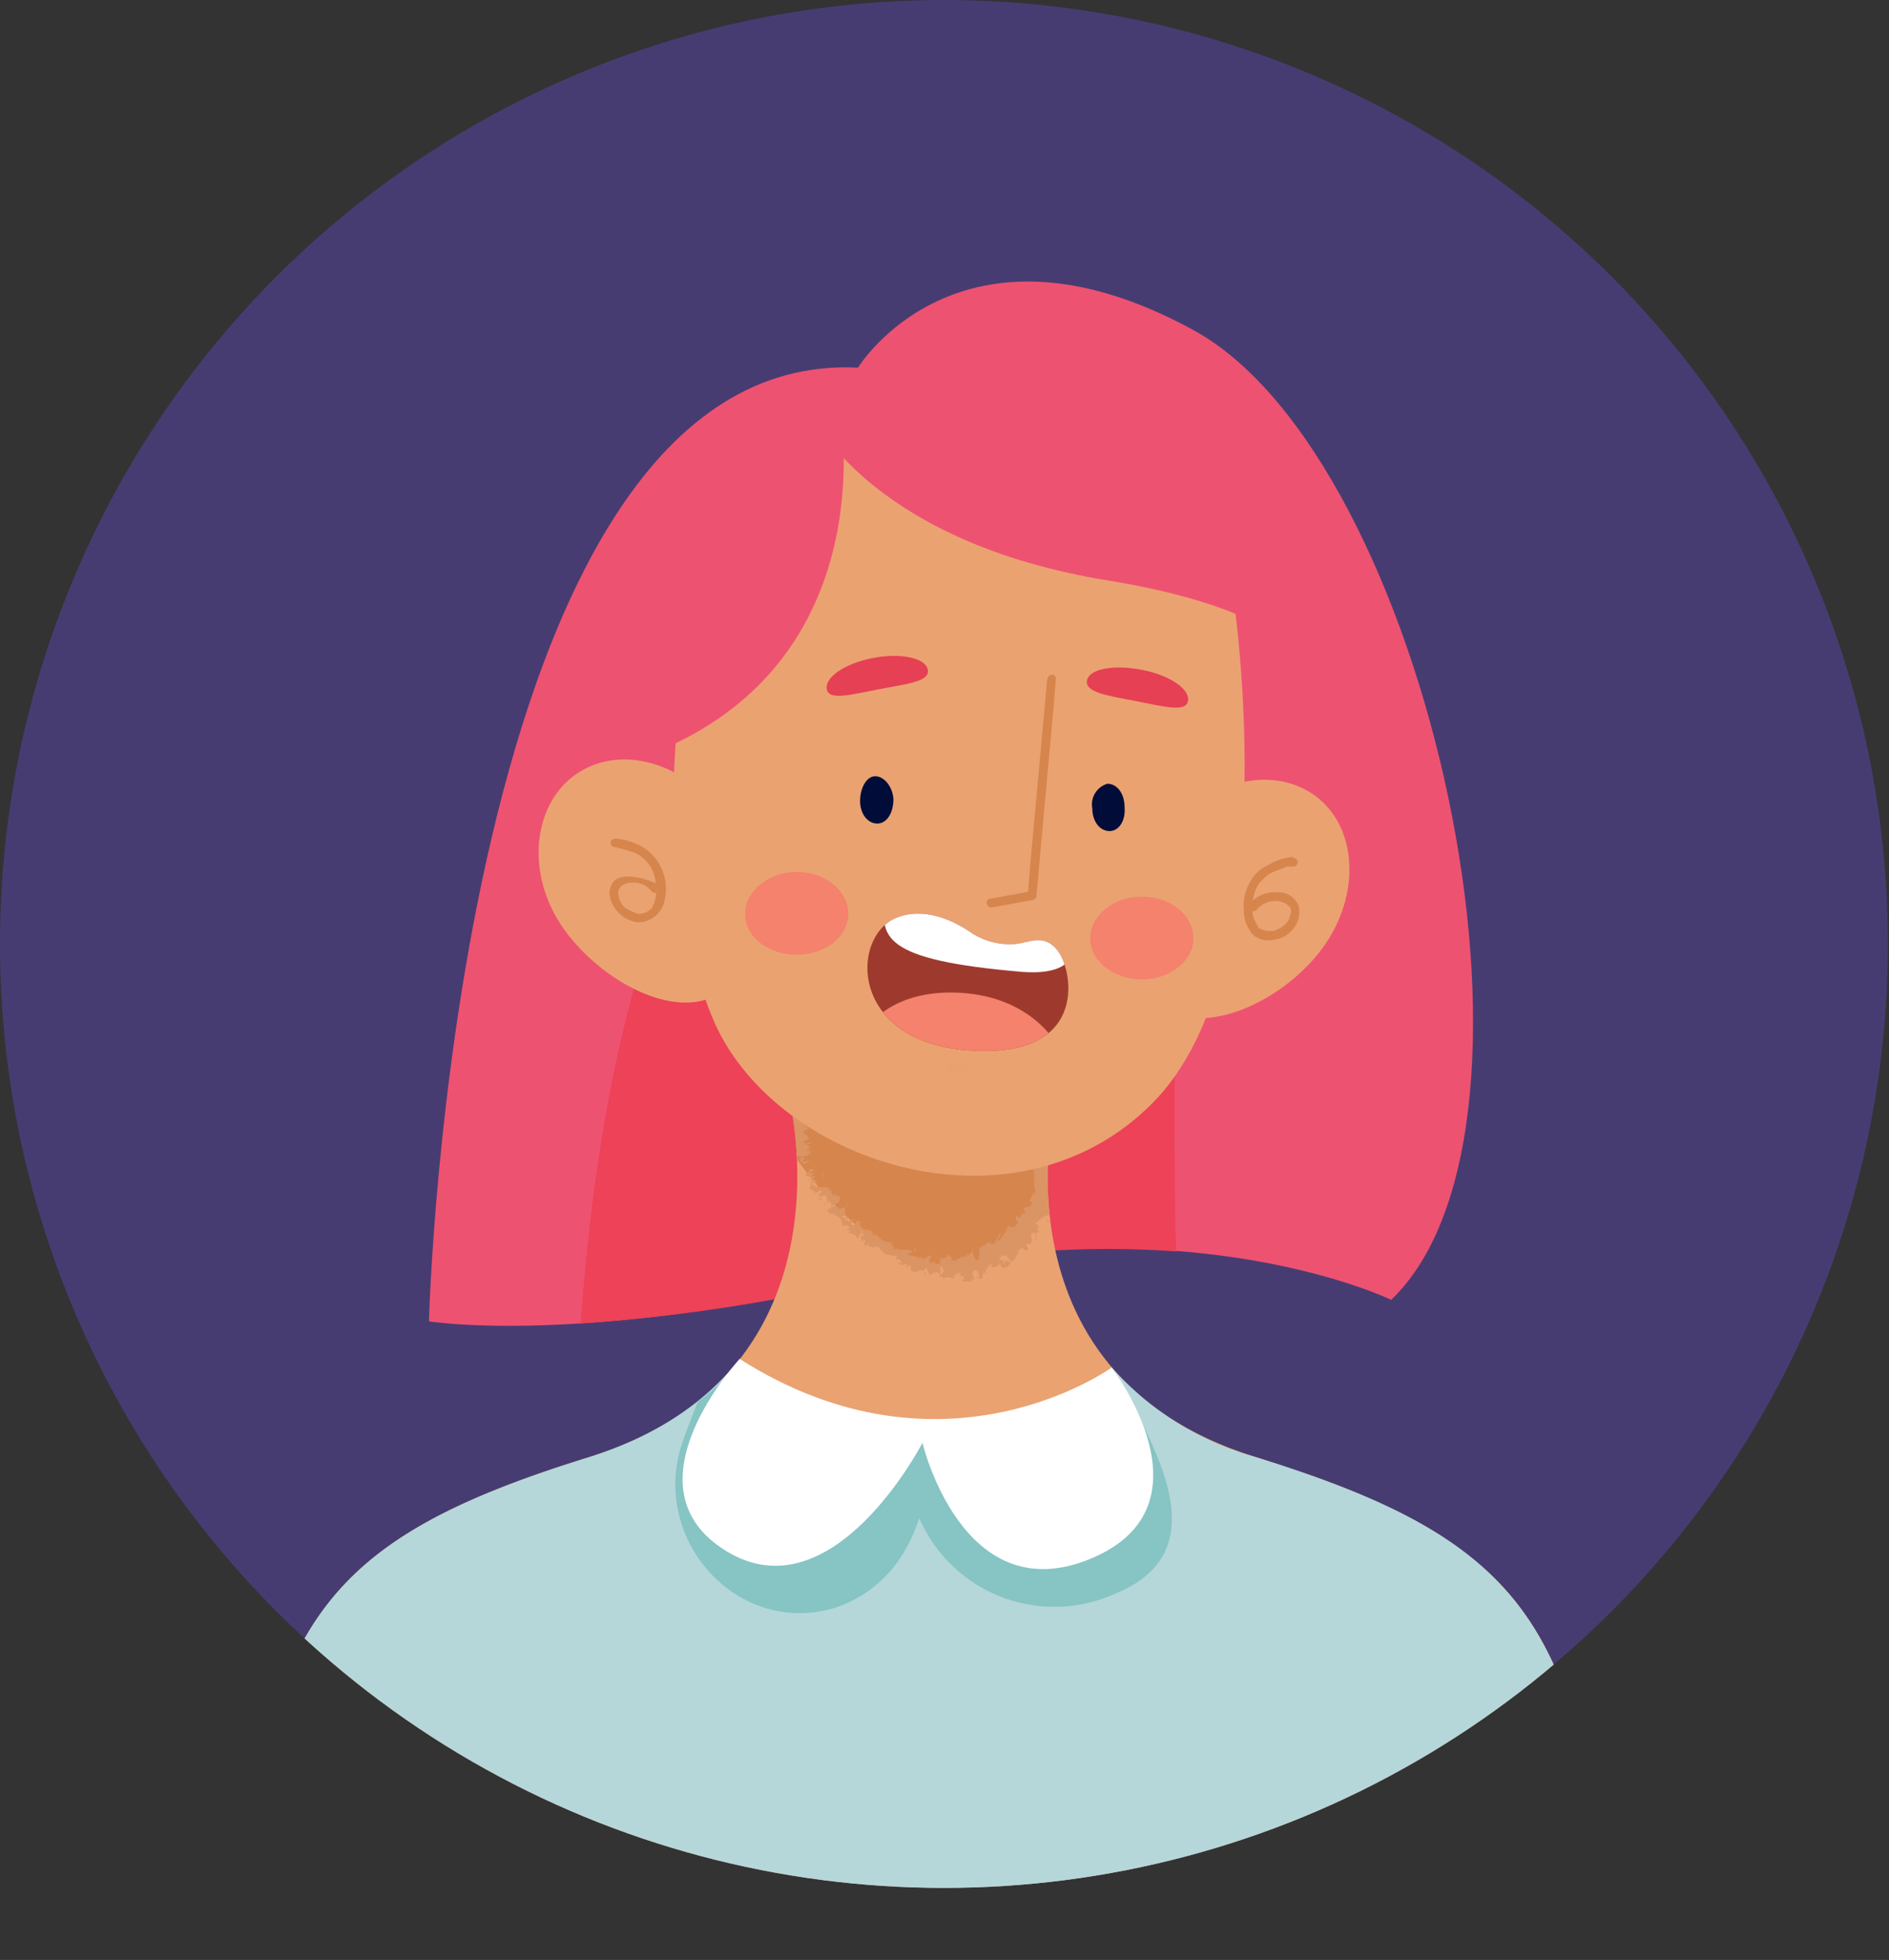 <svg xmlns="http://www.w3.org/2000/svg" viewBox="0 0 175.7 182.3"><rect x="0" y="0" width="175.7" height="182.3" fill="#333333" stroke="none"/><defs><clipPath id="clip-path"><circle class="leader-2-1" cx="87.8" cy="87.8" r="87.8"/></clipPath><clipPath id="clip-path-2"><path class="leader-2-1" d="M54.9 135.5c25.3-7.9 18.4-33.9 18.4-33.9l11.6-1.4v-.2h1.8v.2l11.6 1.4s-6.9 26 18.4 33.9 30.9 15.7 32.9 46.8H22c2-31.1 7.7-39 32.9-46.8z"/></clipPath><clipPath id="clip-path-3"><path class="leader-2-1" d="M94.5 87.8a6.5 6.5 0 01-4.1-1c-1.7-1.2-4.5-2.5-7.1-1.4-4.2 1.8-4.3 11.5 6.8 12.3s9.7-7.2 8.4-9.1-2.8-.9-4-.8z"/></clipPath><style>.leader-2-1{fill:none}.leader-2-4{fill:#ee5271}.leader-2-6{fill:#eaa271}.leader-2-8{fill:#d6854d}.leader-2-9{fill:#db9464}.leader-2-10{fill:#010c39}.leader-2-13{fill:#fff}.leader-2-14{fill:#f4826c}.leader-2-16{fill:#e64054}.leader-2-18{fill:#87c4c4}</style></defs><circle cx="87.8" cy="87.8" r="87.8" fill="#473c72"/><circle class="leader-2-1" cx="87.8" cy="87.8" r="87.8"/><g clip-path="url(#clip-path)"><path class="leader-2-4" d="M79.8 34.2s9.4-15.4 31.2-3.5 35.3 74 18.4 90.2c0 0-18.6-9-46.9-2.3s-42.6 4.3-42.6 4.3 2.3-90.6 39.9-88.7z"/><path d="M79.9 57.2c-19 15.2-24.1 42.1-25.9 65.9a164.2 164.2 0 0028.5-4.5 88.3 88.3 0 0126.9-2.2c-.5-13.9.6-27.9-1.8-41.8-2.3-11.9-19.8-23.7-27.7-17.4z" fill="#ed4257"/><path class="leader-2-6" d="M67.4 76.2c3.2 5.2 3.7 13.5-.5 16.2S55.4 91 52.1 85.9s-2.4-11.5 1.8-14.1 10.2-.7 13.5 4.4zM108.5 77.5c-3.6 4.9-4.7 13.1-.6 16.1s11.5-.5 15.1-5.4 3.3-11.3-.7-14.2-10.2-1.4-13.8 3.5z"/><g clip-path="url(#clip-path-2)"><path class="leader-2-6" d="M54.9 135.5c25.3-7.9 18.4-33.9 18.4-33.9l11.6-1.4v-.2h1.8v.2l11.6 1.4s-6.9 26 18.4 33.9 30.9 15.7 32.9 46.8H22c2-31.1 7.7-39 32.9-46.8z"/><path class="leader-2-8" d="M74.1 107.8a38.1 38.1 0 00-.8-6.2l11.6-1.4v-.2h1.8v.2l11.6 1.4a35.9 35.9 0 00-.8 9.8c-2.5 5.2-11.7 12.5-23.4-3.6z"/><path class="leader-2-9" d="M74.7 107.3c-.1.1-.3.2-.2.3l.4-.2zM74.6 108.3a.9.9 0 00.7-.4l-.6.2c-.1-.1 0-.2.1-.3s-.1-.2-.3-.1 0 .5.3.5zM87.4 118.3h-.1a.1.1 0 00.1 0zM88.6 118.7zM81.4 115.8v.2c.2-.1.1-.1 0-.2zM76.1 108.8H76a.1.1 0 00.1.1zM79 114.4zM77.3 112.9l.4-.2h-.2zM80.1 115.4zM74 107.8v-.1h-.2l.2.1zM90.9 118.8h-.1c0 .1 0 0 .1 0zM99.4 102.8c-.4.4-.3-.4-.7.1s.4.3.7-.1zM76.1 108.9zM95.3 116.3zM91.9 117.8zM96.4 114.7c0-.1.1 0 .1-.1h-.1zM97.6 113.1zM75.3 102.7v-.3c0 .2-.1.3 0 .3zM76 108.9zM94.6 113l.2-.2zM87.4 101.5zM95.2 112.2z"/><path class="leader-2-9" d="M75.4 103.1l-.7-.5h-.1c0-.2.4.2.6.4s-.4-.4-.3-.4h.2c-.2-.3.1 0 .1-.4-.1-.2-.1-.4-.2-.5s.2-.3.2-.1v.2c.2.4-.1.2 0 .4l.3-.3h.3c.1.4-.4.2-.1.5h-.3c.3.5-.2 0 .1.6s.4-.3.8-.2-.1-.3 0-.5.5.8.9.3 0-.7.4-.5v.4c.4 0 .1-.6.6-.4s-.3.2-.2.2.1-.2.3-.2v.3l1.2-.5a.4.4 0 00.1.3 2.8 2.8 0 011.8.1v-.4c.1 0 .1.2.1.2s0-.2.1-.3.1.1.1.2 1-.7 1.4-.4H83c.4.1.3-.7.6-.4a5.7 5.7 0 011.3-.1h.7l.2-1v-.1l-1.1 1c.1.1.2.1.3.3s.3-.1.7-.1.2-.1.2-.3.4.4.9.5l-1.5-1.4h-.1l.2.2 1.1 1.3.3-.3v.3l.3-.3v.4h.2a.4.4 0 01-.1-.3c.3-.1.6.3.6.5l.6-.2c0 .1-.1.1-.2.2s0 .4.4.1 0-.2 0-.3a.6.6 0 00.8.2v.3a7.4 7.4 0 001.5 0c-.2-.1-.1-.5 0-.5v.4c.2-.3-.1-.2.1-.4s.1.4 0 .5h.2v.3c.1-.2.3.4.5 0h1.2c0-.3.2-.2.3-.4s.6.4 1 .4.1-.2.2-.4.4.3.2.5l1.1-.2c0-.1-.1-.2 0-.2s.2.1.1.2a.4.4 0 01.5 0c.2 0 .2.1.2.2s-.1.4.2.1l.5-.2-.5.3h.1c.2-.1.2 0 .1.1s-.1.1 0 .2-.4-.1-.4.4.1.7-.2.9h.2c.1.2-.2.2-.2.3s.2-.2.3-.1-.6 2.2-.8 3.4 1 .2.5.8l-.3-.2a2.7 2.7 0 01.2 1.3v.6a.4.4 0 00.1.3c0 .1 0 .2.1.2h-.2c-.3 0 0 .1.2.2H96c-.1 0 0 0 0 .1s.1.2-.1.1c0 .2-.3.4 0 .5s-.1.5-.4.5-.4.3 0 .6a.4.4 0 00-.6.4c-.1-.1-.2 0-.3-.2s-.2.4 0 .5-.2.8-.8.4a4.8 4.8 0 01-.9 1.4c-.3-.4.4-.3.1-.7l-.3.6c-.1.2-.2.4-.5.4s0-.2 0-.3l-.6.4a1 1 0 00-.5.4c-.1-.1 0-.1 0-.2s-.2 0-.1.2c.3.3-.1.8 0 1s-.5 0-.5-.9-.1.2 0 .3-.2-.1-.1-.3-.1.4-.4.5v-.3c-.1.2-.2.5-.4.4s-.1-.1 0-.1-.3.2-.5.3a.6.6 0 01-.6.1c.1-.5-.1-.1-.2-.5h-.2v.2c-.2 0-.4.3-.6.1h-.2l.2.2c-.2.2 0 .5-.3.4s-.2-.1-.3-.3c-.1.1-.3.2-.4.1s.1-.5.1-.6-.5.1-.7.4v-.3l-.2.2a.2.2 0 010-.3c-.3-.2 0 .5-.3.2h.1c-.3-.2-.7-.1-1-.3s.3 0 .3-.3-1.1 0-1.5-.3h.1c-.3.5-.2-.4-.5-.3s.2-.2.1-.2-.6-.1-1.1-.3h.1l-.5-.5c-.1.1-.2 0-.3.2a.5.5 0 00-.6-.6c-.3-.1-.6-.2-.6-.6s.2 0 .1-.1l-.4-.2a.6.6 0 00-.1.4c-.2.1-.3.1-.4 0s.2-.3.3-.5l-.2.2c.1-.5-.4.3-.4-.1h-.4c.2-.3.2 0 .4-.2s-.7.2-.6-.2h.3c.1-.4 0-.3 0-.5v-.3h-.1c-.7.4-.4-.2-1-.1s.3-.2.5-.4 0-.3.1-.3 0-.4-.5-.3-.1-.1.2-.2-.2.1-.3.2-.1-.8-.8-.8-.7 0-1.1-.2.4-.2.4-.2-.2-.3-.4-.4a.2.2 0 00.2-.2c-.1-.1-.3.1-.3-.1l.4-.2h-.6c.1-.2.2-.1.4-.2s-.5-.3-.8-.1.2-.2.3-.1.1.2 0 .3h-.1c-.5.5.4.4.5.6l-.4.2h.4c0 .1-.2.3-.3.2s.2.1.1.4h-.1c0 .4.6.2.4.5.4.2.3-.2.8-.2l-.5.7.3-.2c0 .1.1.2 0 .2s.1-.1.3-.2.5.4.2.8 0-.3.3-.2.2.1.2.5-.3-.1-.3.2.2.4.4.4.3.2.6.3.3.6.4.9c.3-.3.5 0 .7.1l-.4.2h.5l-.3.2c.2.2.7.1.8.5s.3-.8.7-.7l-.4.3c.1.2.2-.1.3 0s0 .2-.1.3H80c.1.2.2.3.1.5l.3-.2c.2.2-.1.3 0 .5s.2.1.4-.2a.4.4 0 01-.1.3c.2 0 .6.3.7 0 .5 0 .6.7 1.1.8.3 0 .6.2.8.1s.1.2 0 .3.3-.1.5.2 0 .2-.2.1.1.4.5.2.1.4.3.4v-.3h.3v.4c.4.6 1.1-.4 1.4.4s-.3-.2-.1-.5.4.6.5.6.4-.4.8-.2 0-.5.2-.6a.4.4 0 01.1.7h-.1s-.2 0-.1.2h.1c.1.1.5.2.4.4s.1-.3-.1-.3.6 0 .9.1-.1-.2 0-.2.2-.3.5-.3 0 .4.3.3.1.3 0 .4.7.1.9.1h.1l-.2-.2h.3c0-.2-.2-.4-.1-.7s.4-.2.5.1.2.3-.2.5h.3c.5.2.1-.4.4-.5s.3.3.3.2-.2-.3-.1-.5.3-.2.4-.2h-.2c0-.2.1-.2.3-.3s-.1.1 0 .2.5.1.7-.2.2.3.3.3.4.1.7-.3-.2-.1-.2-.4l-.4.4.2-.5-.4.3c.1-.2.1-.2-.1-.3s.3-.4.6-.3l.4.5c.5.1.4-.7.9-.8h-.2c-.1-.3.2-.2.3-.4s.2.2.4.2.3-.2 0-.6h.4c.4-.2-.1-.8.2-1s.4.3.3.6.2-.2.1-.3 0-.5.2-.4-.2-.3-.1-.4h.1c-.1-.1.1-.3-.2-.3s.6-.9 1.3-.9l.3-.8c.1 0 .1 0 .1.1s0-.3-.1-.4-.2-.3 0-.4.1.3.3.2 0-.7.4-1c.3-.2-.3-.5-.2-.8h.1a1.3 1.3 0 01-.6-.9h.4c0-.2-.4 0-.5-.3l.6-.3v.3c.4-.1 0-.3.1-.5h.1c0-.4-.4-.5-.4-.9H98c-.4-.3.2-.2-.1-.5h.5l-.5-.8c.3.1.5.5.6.7a.5.5 0 00-.2-.6c.1 0 .2.1.1.2a.7.7 0 01-.4-.8c.8.1.3-.8.9-.9a1.1 1.1 0 01.1-.8v-.4c.1-.1.1-.2.2-.5s0-.3-.7-.3 0-.2.1-.2l.5-.8c.3-.2.2.2.3.1s.4-.3.7-.8-.3 0-.1-.4l-.5.6c-.2-.4.4-.8.6-1.3a5 5 0 00-2.4.2.2.2 0 01.2-.2 3.8 3.8 0 00-1.5 0 .8.8 0 01-.8-.1h.1c-.1 0-.2.2-.4.1v-.2c-.1 0-.3.2-.5.1h.2c-.5-.3-.9.3-1.4.4a.7.7 0 00-.5-.8c-.6-.1-1.1.3-1.7.4s-1.2-.4-1.7-.7a.8.8 0 01-.2.4c-.1-.1-.4.3-.3-.2 0-.4-.3-.3-.6-.4v.6c-.4-.9-1.5.1-1.7-.7a.1.1 0 01-.1.1l1.1 1.3v-.1l-1-1.4-.3.2a.1.1 0 00-.1.1v-.3h-.6v-.2h-.1l-.2.3c-.1.2-.2.5-.3.5v-.5H85l-1.1-.3-.2 1.5v.2l1.1-1.3c-.3 0-.7-.1-1 .2s0-.2.1-.2-.9-.2-.7.4-.5 0-.7.2v-.3c-.2.5-.2.6-.5.7s-.1-.2 0-.2-.1.3-.4.2v-.2c-.3 0-.2.1-.3.4s-.5-.1-.6-.3-.1.4-.2.3a.1.1 0 010-.2c-.4-.1-.6.4-.9.2v-.2c.3 0 .5-.1.5 0s-.3-.3-.1-.7-.5.7-.8.6h-.4c0-.2-.3-.1-.4-.1s-.1.3.1.5h.4c-.1.1-.1.3-.3.1a4.3 4.3 0 01-.1.5c-.3-.4-.6-.5-.7-.8s-.9.2-1.1.8-.1-.1-.2-.2l.2-.2c-.2.2-.7.2-.7.6s.1-.4-.2-.3c-.4-.3-.6 0-1.1.3s-.6.5-1.5.2h-.8a8.8 8.8 0 01.5 1.5 1.9 1.9 0 010 1.3c-.1.3.2.3.4.4H73l.4.3c.3.3-.7.7-.1 1.2h.2c0 .2.2.5-.1.5s.2.1.1.1h-.1l.3.4c-.1.3-.7 0-.7.5s.5.5.6.4.1-.2.3-.2h.1c.5.1 1 .2 1.4-.3l-.4-.3h.3v.3c.2-.2 0-.3-.1-.4s.2 0 .2-.1l-.5-.3c.2 0 .4.1.5-.1s-.4.2-.6 0 .4-.2.2-.3h.3c-.2-.2-.1-.4-.4-.5s-.1-.5.4-.5l-.5-.4c.6.2 0-.5.6-.5s-.3-.7-.6-1a.1.1 0 00.1.1c0-.1 0-.2.1-.2h.1c-.4.1-.5 0-.8-.2l.9.2-.6-.2h.5l-.5-.3c.3.1.6.3.3.1l.3.2zm4.1-1.4zm.6-.1h-.3c0-.1 0-.2.1-.2s.1.1.2.2zm-1.4-2c.1 0 .1 0 .1.1h-.1zM78.6 100z"/><path class="leader-2-9" d="M86.8 101.6v-.1l-.1.1h.1zM79.7 113.1zM78.8 112.2v-.2c-.1.1-.1.2 0 .2zM78.2 111.4zM91.1 115.9c.1-.1 0-.1 0 0zM87 117.1l.2-.2c-.1 0-.2 0-.2.2zM94.6 113zM87.4 117zM75.4 108.1zM76.3 109.2zM76.6 109.5c-.1-.1 0-.3-.1-.4h-.1c.1 0 0 .5.2.4zM76.6 111.7l-.2-.3c0 .1-.1.3-.2.2s.1-.3.4.1zM77.2 112.6c-.2-.1-.1.1-.2.1s.2 0 .2-.1zM83.3 117.2v.2c.1 0 0-.1 0-.2zM85.2 116.3l-.1-.2-.1.3.2-.1zM85.5 118.5h-.1.2-.1zM97.6 113.6l-.3-.2c0 .1.3.4.3.2zM98.3 107.8c.2-.1.3-.2.1-.3zM88.5 99l.1-.1-.2.1h.1z"/></g><path class="leader-2-6" d="M114.4 53.5c.2.5 5.8 36-7.2 49.1s-35.6 5.4-41-8.1c-4.8-11.6-5.7-33.5 3.5-46.9s35.6-20.7 44.7 5.9z"/><path class="leader-2-8" d="M97.4 63.2l-1.6 17.5-.2 2.6.3-.4-3.8.7c-.6.1-.3.9.2.8l3.8-.7c.2-.1.3-.2.3-.4L98 65.7l.2-2.5c.1-.6-.7-.6-.8 0z"/><path class="leader-2-10" d="M83.1 74.3c0 1.3-.6 2.3-1.5 2.3s-1.6-.9-1.6-2.1.6-2.3 1.4-2.3 1.6.9 1.7 2.1zM104.6 75.1c.1 1.2-.5 2.2-1.4 2.2s-1.6-.9-1.6-2.1a2 2 0 011.4-2.3c.9 0 1.6.9 1.6 2.2z"/><path class="leader-2-8" d="M57.2 78.8h.2c.1.1-.1 0 0 0a.1.1 0 00.1.1h.2l1.3.4a3.4 3.4 0 012 3.1 3.1 3.1 0 01-.4 2.1 1.7 1.7 0 01-1.2.5 3.8 3.8 0 01-1.3-.6 2 2 0 01-.6-1.5 1.3 1.3 0 01.3-.5 1.6 1.6 0 01.9-.3 2.1 2.1 0 011.9.8c.2.2.5.2.6 0s.1-.4 0-.6-3.3-1.5-4.2-.2.4 3.1 1.6 3.5a2.1 2.1 0 001.9-.1 2.5 2.5 0 001.3-1.7 4.6 4.6 0 00-1.7-4.8 5.9 5.9 0 00-2.9-1 .4.4 0 000 .8zM120.3 79.7a5.3 5.3 0 00-2.4.8 3.3 3.3 0 00-1.6 1.5 4.3 4.3 0 00-.6 2.7 3.3 3.3 0 00.9 2.3 2.2 2.2 0 001.9.4 2.6 2.6 0 001.7-.9 2.5 2.5 0 00.6-2.2 2 2 0 00-2-1.3 3 3 0 00-2.5 1 .6.6 0 000 .6c.2.2.5.2.6 0a2.3 2.3 0 011.7-.8 1.8 1.8 0 011.4.6.8.8 0 010 .7 1.5 1.5 0 01-.3.7 2.6 2.6 0 01-1.3.8h-.6l-.6-.2c-.2-.1-.3-.4-.4-.6a1.9 1.9 0 01-.3-1 4.5 4.5 0 01.4-2.3 4 4 0 011.3-1.3l1.5-.6h.6a.4.4 0 100-.8z"/><g clip-path="url(#clip-path-3)"><path d="M94.5 87.8a6.5 6.5 0 01-4.1-1c-1.7-1.2-4.5-2.5-7.1-1.4-4.2 1.8-4.3 11.5 6.8 12.3s9.7-7.2 8.4-9.1-2.8-.9-4-.8z" fill="#9e3a2d"/><path class="leader-2-13" d="M99.6 86.2s2.2 4.7-4.5 4.2c-13-1.1-13.6-3.2-12.5-7.3z"/><path class="leader-2-14" d="M98.2 97S96 93 90 92.4s-8.5 2.3-8.5 2.3 5 7 16.7 2.3z"/></g><path class="leader-2-14" d="M111 87.3c0 2.1-2.2 3.8-4.8 3.8s-4.8-1.7-4.8-3.8 2.1-3.9 4.8-3.9 4.8 1.7 4.8 3.9zM78.9 85c0 2.1-2.1 3.8-4.8 3.8s-4.8-1.7-4.8-3.8 2.2-3.9 4.8-3.9 4.8 1.7 4.8 3.9z"/><path d="M90.3 99.4c0 .3-.5.6-1.1.6s-1.2-.3-1.2-.6.5-.5 1.2-.5 1.1.2 1.1.5z" fill="#eaa16e"/><path class="leader-2-16" d="M76.9 64.1c.2 1.1 2.3.5 4.9 0s4.7-.7 4.5-1.8-2.5-1.6-5.1-1.1-4.5 1.8-4.3 2.9zM101.1 63.3c-.2 1.1 1.9 1.4 4.5 1.9s4.7 1.1 4.9 0-1.7-2.4-4.3-2.9-4.9-.1-5.1 1z"/><path d="M116.7 135.5a27.9 27.9 0 01-13.3-8.3 22.2 22.2 0 01-4.2 2.5c-9.6 4.8-22 3-30.4-3.3-2.9 3.7-7.3 7-13.9 9.1-25.2 7.8-30.9 15.7-32.9 46.8h127.6c-2-31.1-7.7-39-32.9-46.8z" fill="#b5d7d9"/><path class="leader-2-18" d="M85.5 141.2a13.7 13.7 0 0018.3 7c9.5-3.9 3.8-13.4-.1-20.5-.1-.1-.1-.3-.2-.4h-.1a22.2 22.2 0 01-4.2 2.5c-9.6 4.8-22 3-30.4-3.3a18 18 0 01-3.9 3.9c-.5 1.3-1 2.5-1.4 3.7-3.2 9.2 5.4 18.5 14.6 15.3 3.1-1.2 5.9-3.6 7.4-8.2zM24.9 161.3c-1.5 5.6-2.3 12.4-2.9 21h127.6c-.7-10.9-1.9-18.9-4.2-25.1-11.3 8.8-25.4 14.9-37.8 18.8-26.9 8.5-60.5 6.5-82.7-14.7z"/><path class="leader-2-13" d="M103.4 127.2s-15.6 11.3-34.6-.8c0 0-11.1 11.9-1.2 17.9s18.2-10.1 18.2-10.1 3.7 15.7 15.6 10.8 2-17.8 2-17.8z"/><path class="leader-2-4" d="M75.9 39.2s5.6 11.3 27.2 14.8 20.8 11.8 20.8 11.8-11.3-50.1-48-26.6z"/><path class="leader-2-4" d="M78.1 37.9s4.2 22-15.4 31.3c0 0-7.9-19.3 15.4-31.3z"/></g></svg>